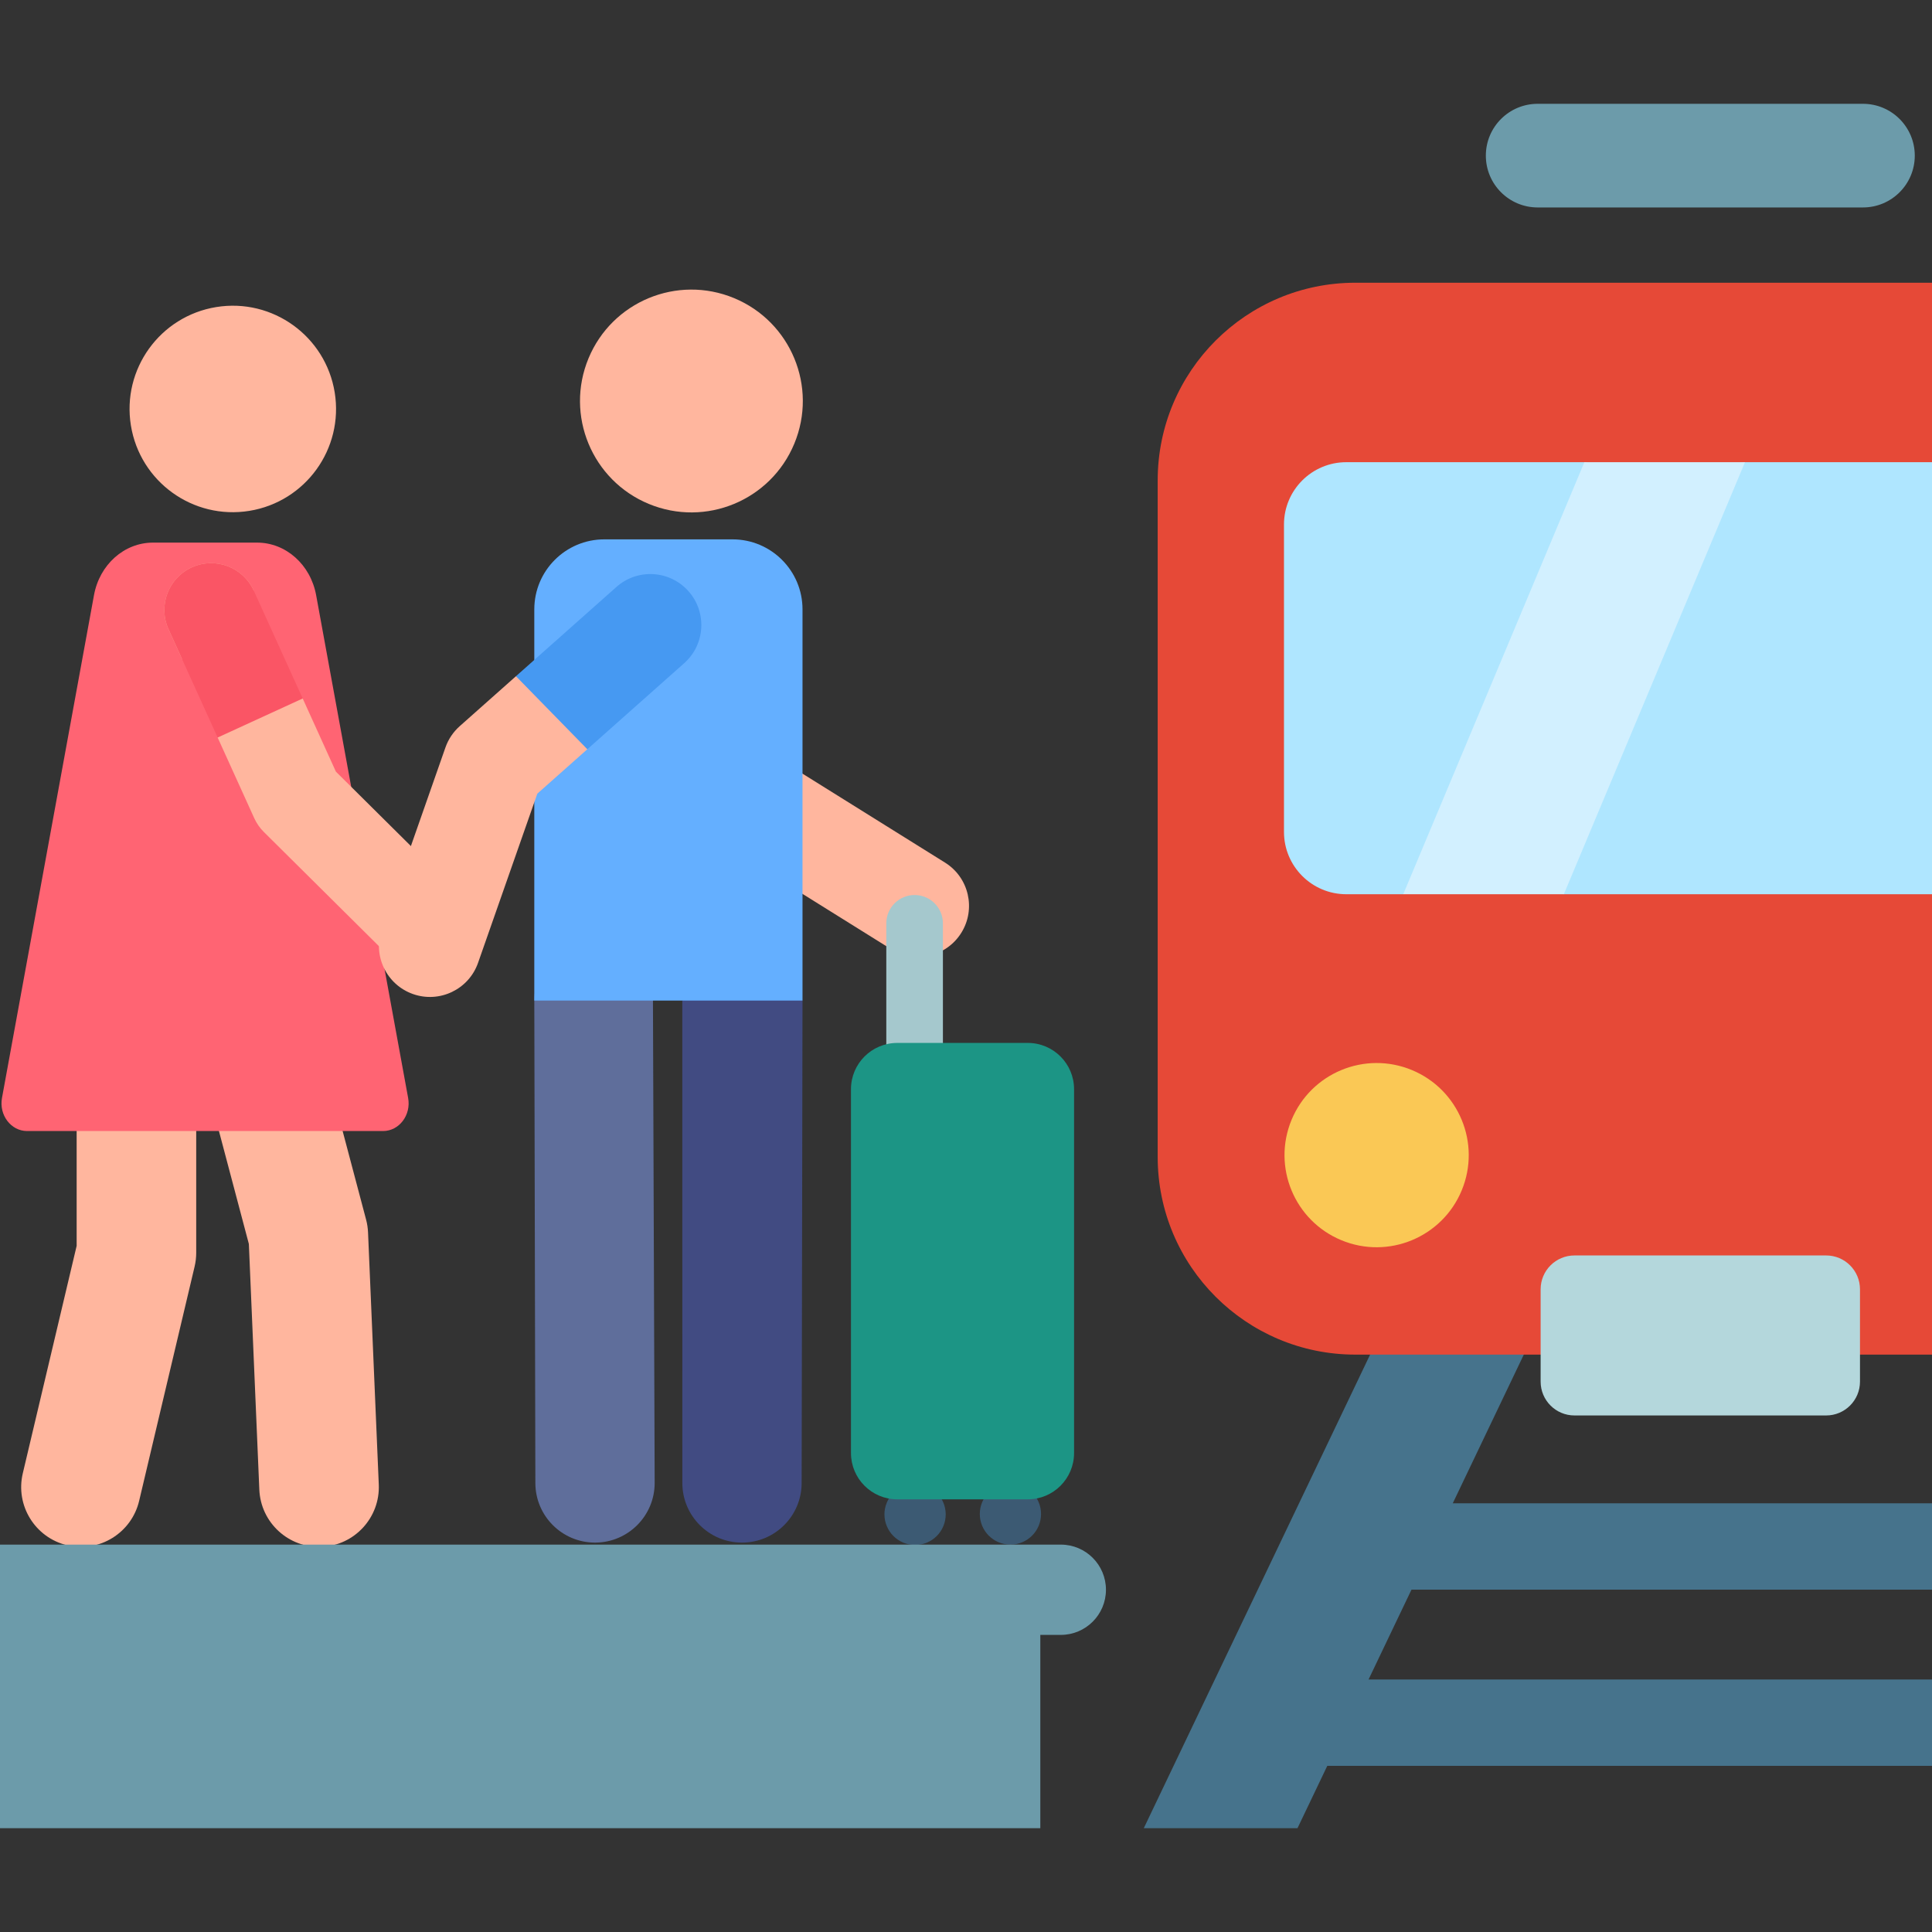 <svg id="Layer_1" enable-background="new 0 0 511.948 511.948" height="512" viewBox="0 0 511.948 511.948" width="512" xmlns="http://www.w3.org/2000/svg"><rect x="0" y="0" width="511.948" height="511.948" fill="#333333" stroke="none"/><g><g fill="#3c5a73"><ellipse cx="242.356" cy="401.185" rx="8.113" ry="8.113" transform="matrix(.383 -.924 .924 .383 -221.036 471.566)"/><circle cx="267.746" cy="401.185" r="8.113"/></g><path d="m236.108 251.502-43.46-27.119c-2.144-1.337-3.87-3.25-4.982-5.52l-22.685-46.308c-3.283-6.702-.511-14.796 6.191-18.08s14.796-.511 18.08 6.191l20.983 42.835 40.179 25.072c6.332 3.951 8.262 12.286 4.311 18.617-3.922 6.288-12.243 8.289-18.617 4.312z" fill="#ffb69e"/><g><path d="m242.356 300.669c-4.142 0-7.5-3.358-7.5-7.5v-48.505c0-4.142 3.358-7.5 7.5-7.5s7.5 3.358 7.5 7.5v48.505c0 4.142-3.358 7.5-7.5 7.5z" fill="#a5c8cd"/></g><g id="XMLID_4805_"><path d="m196.617 408.765c-8.73.001-15.808-7.076-15.808-15.806l-.01-127.823 17.228-14.014 14.625 14.014-.229 127.822c.001 8.729-7.076 15.807-15.806 15.807z" fill="#414b82"/></g><g id="XMLID_4801_"><path d="m157.669 408.765c-8.708 0-15.78-7.045-15.806-15.759l-.281-127.87c-.026-8.73 6.927-14.28 15.657-14.306h.049c8.708 0 15.708 5.592 15.735 14.306l.454 127.775c.026 8.73-7.029 15.829-15.759 15.855-.017-.001-.033-.001-.049-.001z" fill="#5f6e9b"/></g><g id="XMLID_4837_"><path d="m17.806 409.472c-8.514-2.015-13.781-10.551-11.766-19.064l14.271-60.285v-62.685c0-8.749 7.092-15.841 15.841-15.841s15.841 7.092 15.841 15.841v64.534c0 1.229-.143 2.453-.426 3.649l-14.697 62.085c-2.008 8.484-10.522 13.787-19.064 11.766z" fill="#ffb69e"/></g><g id="XMLID_4836_"><path d="m68.717 394.731-2.773-65.102-15.4-58.135c-2.241-8.457 2.799-17.129 11.256-19.369 8.456-2.242 17.129 2.799 19.369 11.256l15.841 59.798c.293 1.105.465 2.24.514 3.382l2.847 66.821c.372 8.741-6.412 16.128-15.152 16.501-8.743.372-16.13-6.411-16.502-15.152z" fill="#ffb69e"/></g><path d="m511.948 421.237v-22.887h-126.992l29.132-60.958h-40.73l-70.275 147.05h40.73l7.892-16.515h160.243v-22.887h-149.305l11.375-23.803z" fill="#46738c"/><path d="m511.948 74.917h-152.795c-28.931 0-52.385 23.453-52.385 52.385v179.263c0 28.931 23.453 52.385 52.385 52.385h152.796v-121.993l-9.756-57.243 9.756-57.243v-47.554z" fill="#e64937"/><path d="m511.948 122.472h-49.556l-25.005 3.861-17.553-3.861h-63.085c-9.122 0-16.517 7.395-16.517 16.517v81.45c0 9.123 7.395 16.518 16.517 16.518h15.085l23.866-5.059 18.692 5.059h97.556z" fill="#afe6ff"/><g><ellipse cx="364.631" cy="306.038" fill="#fac855" rx="24.398" ry="24.399" transform="matrix(.383 -.924 .924 .383 -57.649 525.798)"/></g><g><path d="m493.653 54.971h-86.197c-7.584 0-13.732-6.148-13.732-13.732s6.148-13.732 13.732-13.732h86.197c7.584 0 13.732 6.148 13.732 13.732s-6.148 13.732-13.732 13.732z" fill="#6c9baa"/></g><path d="m0 409.297v75.145h275.665v-51.223h5.433c6.606 0 11.961-5.355 11.961-11.961 0-6.606-5.355-11.961-11.961-11.961z" fill="#6c9baa"/><path d="m483.899 332.674h-66.691c-4.952 0-8.966 4.014-8.966 8.966v24.466c0 4.952 4.014 8.966 8.966 8.966h66.691c4.952 0 8.966-4.014 8.966-8.966v-24.466c0-4.952-4.014-8.966-8.966-8.966z" fill="#b4d7dc"/><path id="XMLID_4834_" d="m83.769 157.699c-1.478-8.078-8.028-13.917-15.641-13.917-9.804 0-16.7 0-27.581 0-7.629 0-14.16 5.822-15.641 13.917l-24.38 133.243c-.835 4.563 2.417 8.765 6.65 8.765h94.323c4.273 0 7.48-4.228 6.65-8.765z" fill="#ff6473"/><ellipse cx="61.714" cy="108.366" fill="#ffb69e" rx="27.359" ry="27.359" transform="matrix(.987 -.16 .16 .987 -16.561 11.285)"/><g id="XMLID_4765_" fill="#ffb69e"><path d="m67.241 156.506c-2.829-6.236-10.177-8.995-16.413-6.167-6.235 2.83-8.996 10.178-6.167 16.413l3.614 7.965"/><path d="m122.658 237.862-33.653-33.394-8.794-19.381-14.819-.937-7.717 11.282 9.69 21.356c.622 1.371 1.489 2.617 2.558 3.678l35.27 34.997c4.862 4.825 12.711 4.792 17.533-.068 4.823-4.86 4.792-12.709-.068-17.533z"/></g><g id="XMLID_388_"><path d="m80.211 185.088-12.97-28.583c-2.829-6.236-10.177-8.995-16.413-6.167-6.235 2.83-8.996 10.178-6.167 16.413l13.014 28.681z" fill="#fa5565"/></g><path d="m194.102 142.921h-33.97c-10.245 0-18.551 8.305-18.551 18.551v103.664h71.071v-103.664c0-10.245-8.305-18.551-18.55-18.551z" fill="#64afff"/><ellipse cx="183.142" cy="106.248" fill="#ffb69e" rx="29.51" ry="29.51" transform="matrix(.383 -.924 .924 .383 14.896 234.79)"/><path d="m272.346 276.358h-34.589c-6.773 0-12.263 5.49-12.263 12.263v96.413c0 6.773 5.491 12.263 12.263 12.263h34.589c6.773 0 12.263-5.49 12.263-12.263v-96.413c0-6.773-5.49-12.263-12.263-12.263z" fill="#1c9585"/><g id="XMLID_4798_"><path d="m151.034 183.919c-.12 0-14.313-4.733-14.313-4.733l-14.907 13.242c-1.718 1.526-3.019 3.466-3.778 5.635l-16.863 48.132c-2.467 7.043 1.242 14.753 8.285 17.221 7.009 2.457 14.741-1.207 17.221-8.285l15.705-44.825 13.246-11.767z" fill="#ffb69e"/></g><g id="XMLID_389_"><path d="m182.432 156.654c-4.957-5.579-13.496-6.084-19.077-1.128l-26.634 23.66 18.861 19.299c.034 0 .063.009.097.01l25.626-22.764c5.578-4.956 6.083-13.497 1.127-19.077z" fill="#4699f2"/></g><path d="m419.834 122.472-48 114.485h42.558l48-114.485z" fill="#d2f0ff"/></g></svg>